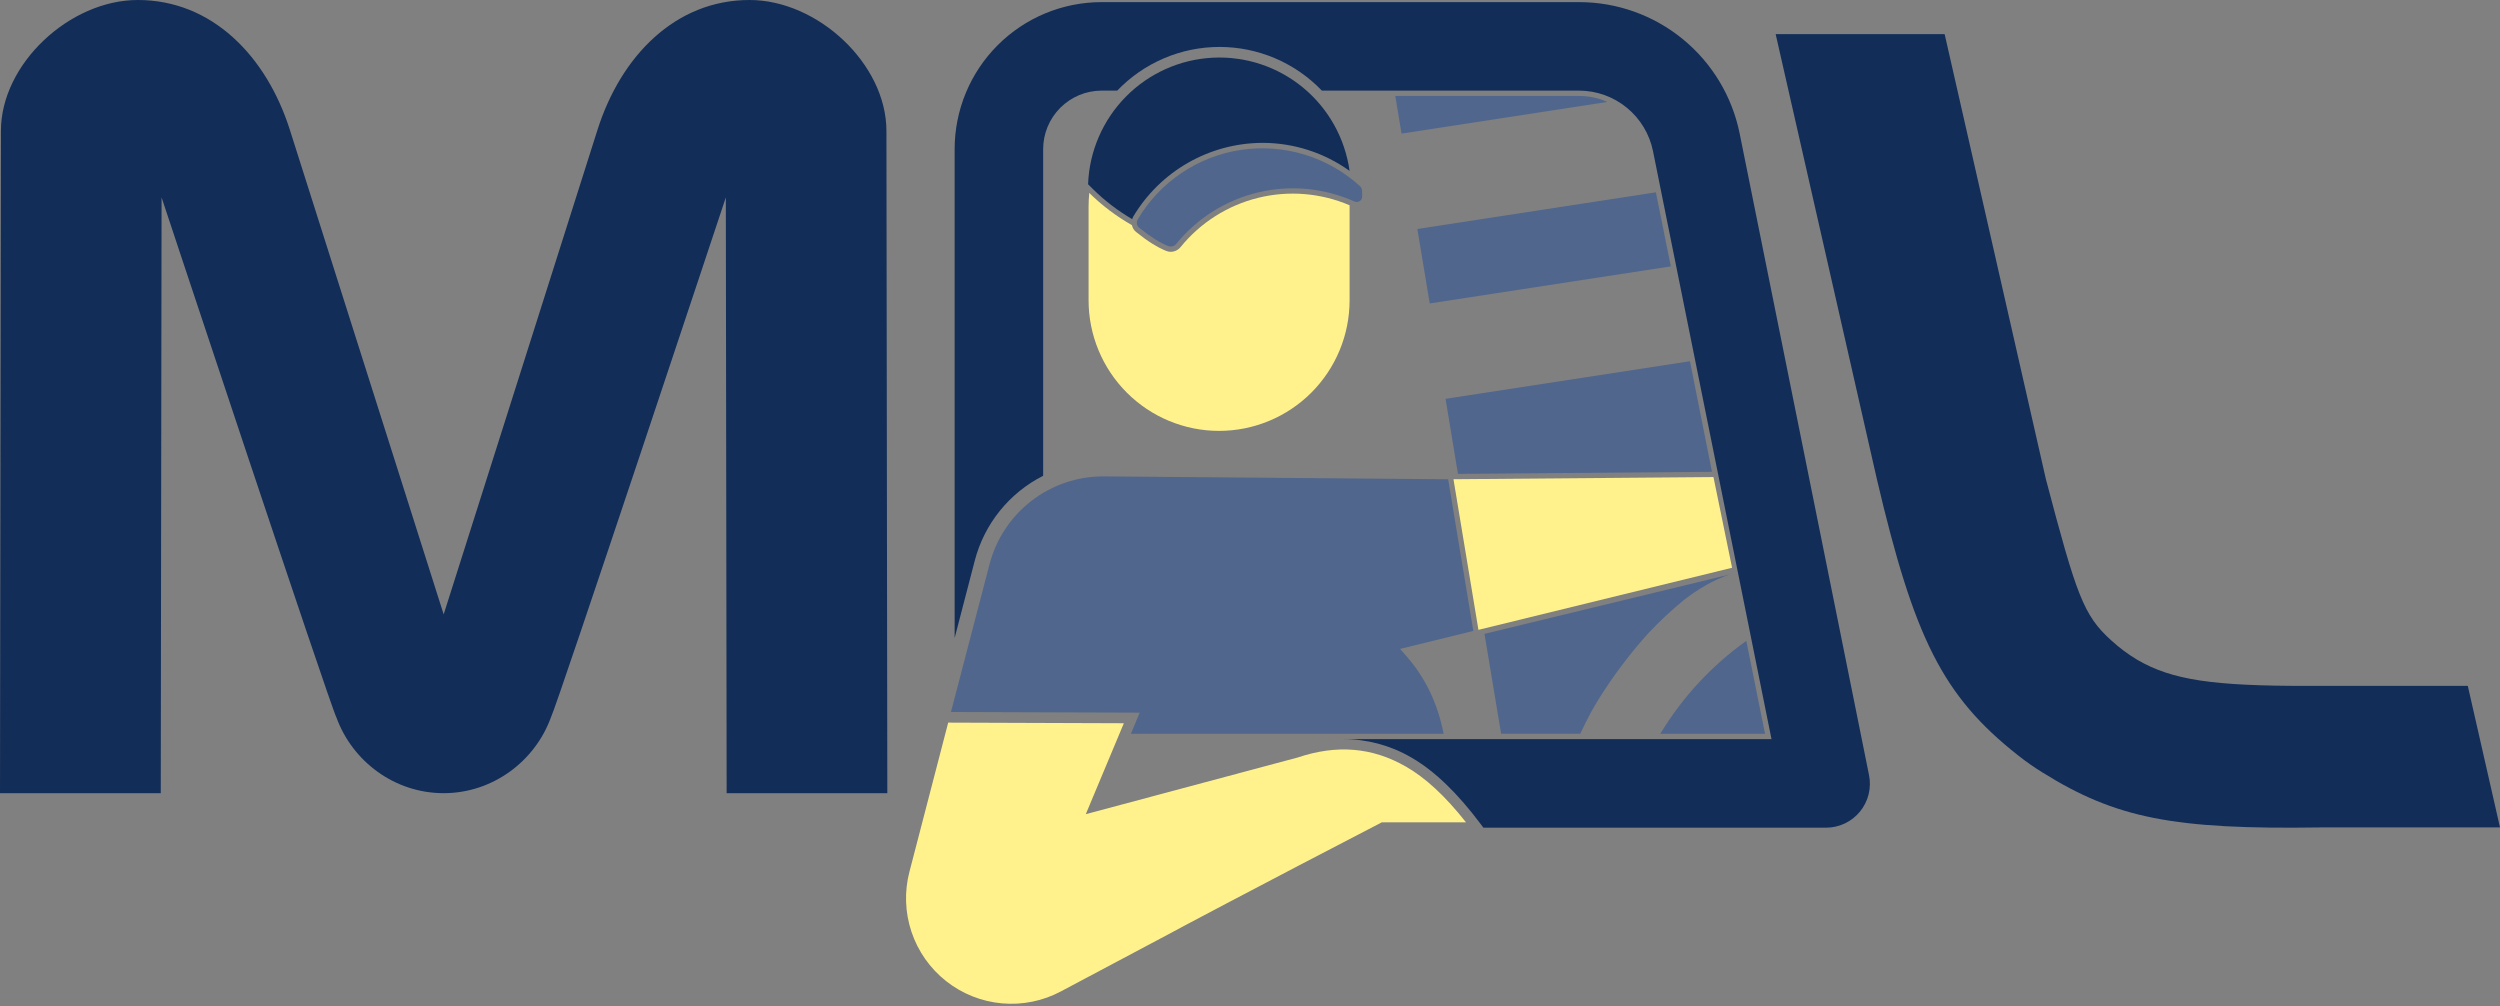 <svg width="313" height="126" viewBox="0 0 313 126" fill="none" xmlns="http://www.w3.org/2000/svg">
<rect x="0" y="0" width="313" height="126" fill="#808080" stroke="none"/>
<path d="M214.339 59.071L211.581 45.225L180.985 49.933L182.535 59.331L214.339 59.071Z" fill="#50668C"/>
<path d="M243.47 4.276L256.139 59.967C259.959 74.454 260.84 77.043 264.324 80.171C265.326 81.091 266.418 81.906 267.584 82.607C271.979 85.17 277.18 85.874 288.704 85.874H308.968L313 103.593H290.499C272.097 103.875 264.902 102.435 255.727 96.719C254.669 96.064 253.649 95.349 252.671 94.579C243.186 87.112 239.639 79.821 234.98 59.967L222.313 4.276H243.47Z" fill="#122D58"/>
<path d="M174.69 12.014L175.472 16.726L201.237 12.762C200.128 12.268 198.928 12.013 197.714 12.014H174.69Z" fill="#50668C"/>
<path d="M209.186 33.348L207.315 24.075L177.454 28.669L179.002 37.99L209.186 33.348Z" fill="#50668C"/>
<path d="M176.013 82.067L175.287 81.243L184.46 78.99L181.307 60.004L138.116 59.643C134.861 59.644 131.698 60.725 129.122 62.718C126.547 64.711 124.705 67.502 123.886 70.655L119.06 89.141L142.694 89.224L141.586 91.873H180.742C179.99 88.027 178.44 84.813 176.013 82.067Z" fill="#50668C"/>
<path d="M207.868 91.87H220.983L218.637 80.236C214.291 83.338 210.626 87.297 207.868 91.87V91.87Z" fill="#50668C"/>
<path d="M214.526 59.729L181.975 60L185.101 78.856L216.856 71.083L214.526 59.729Z" fill="#FFF28D"/>
<path d="M110.981 16.372C110.969 8.006 102.391 0 93.842 0C84.556 0 77.734 7.018 74.805 16.261L55.547 76.923L36.292 16.261C33.358 7.018 26.538 0 17.254 0C8.706 0 0.127 8.006 0.116 16.372L0 99.31H20.127L20.229 24.716C20.229 24.716 41.412 88.578 42.124 89.835C44.125 95.329 49.402 99.305 55.542 99.305C61.682 99.305 66.997 95.309 68.984 89.789C69.678 88.541 90.874 24.712 90.874 24.712L90.976 99.305H111.092L110.981 16.372Z" fill="#122D58"/>
<path d="M172.996 102.956H183.544C180.953 99.675 178.479 97.383 176.004 95.969C171.807 93.565 167.382 93.19 162.472 94.839L135.941 101.935L140.705 90.551L118.715 90.472L113.868 109.122C113.216 111.605 113.302 114.224 114.115 116.658C114.928 119.093 116.432 121.237 118.444 122.829C120.457 124.421 122.889 125.391 125.443 125.62C127.998 125.85 130.564 125.329 132.827 124.121L144.793 117.765C155.287 112.132 172.679 103.121 172.853 103.033L172.996 102.956Z" fill="#FFF28D"/>
<path d="M206.387 79.261C207.771 77.794 209.246 76.416 210.804 75.135C212.606 73.746 214.538 72.588 216.555 71.926L185.857 79.358L187.939 91.861H197.848C198.269 90.954 198.729 90.055 199.201 89.164C199.486 88.638 199.796 88.131 200.101 87.62C201.943 84.651 204.047 81.854 206.387 79.261V79.261Z" fill="#50668C"/>
<path d="M159.955 8.905C159.523 8.689 159.08 8.493 158.625 8.317C159.078 8.493 159.522 8.689 159.955 8.905Z" fill="#EFEFEF"/>
<path d="M146.625 8.377C146.282 8.511 145.949 8.662 145.618 8.819C145.949 8.662 146.282 8.511 146.625 8.377Z" fill="#EFEFEF"/>
<path d="M156.855 7.756C156.492 7.661 156.131 7.567 155.761 7.497C156.131 7.567 156.492 7.661 156.855 7.756Z" fill="#EFEFEF"/>
<path d="M155.062 7.409C154.791 7.37 154.523 7.319 154.248 7.293C154.523 7.307 154.791 7.358 155.062 7.409Z" fill="#EFEFEF"/>
<path d="M163.583 11.345C162.492 10.374 161.275 9.553 159.967 8.905C161.275 9.555 162.491 10.375 163.583 11.345V11.345Z" fill="#EFEFEF"/>
<path d="M158.456 8.259C158.051 8.106 157.642 7.965 157.221 7.844C157.642 7.965 158.051 8.104 158.456 8.259Z" fill="#EFEFEF"/>
<path d="M144.043 9.678C143.67 9.91 143.308 10.153 142.958 10.41C143.31 10.15 143.668 9.91 144.043 9.678Z" fill="#EFEFEF"/>
<path d="M145.288 8.977C144.924 9.159 144.573 9.354 144.228 9.56C144.578 9.361 144.931 9.166 145.288 8.977Z" fill="#EFEFEF"/>
<path d="M234.001 97.038L217.807 16.726C216.871 12.083 214.358 7.907 210.696 4.907C207.034 1.906 202.447 0.267 197.714 0.266H137.917C133.038 0.266 128.358 2.206 124.908 5.659C121.458 9.112 119.52 13.795 119.52 18.678V79.879L122.042 70.185C122.635 67.909 123.705 65.785 125.181 63.955C126.656 62.124 128.504 60.628 130.602 59.567V18.678C130.603 16.735 131.374 14.873 132.745 13.498C134.116 12.124 135.976 11.349 137.917 11.345H139.876C141.533 9.616 143.522 8.24 145.723 7.301C147.925 6.361 150.294 5.876 152.687 5.876C155.081 5.876 157.45 6.361 159.651 7.301C161.853 8.24 163.842 9.616 165.498 11.345H197.714C199.889 11.351 201.996 12.106 203.679 13.485C205.362 14.864 206.519 16.781 206.954 18.914L221.793 92.542H168.106C171.112 92.521 174.068 93.309 176.666 94.822C179.557 96.478 182.424 99.222 185.425 103.229L185.721 103.625H228.62C229.433 103.626 230.237 103.445 230.972 103.096C231.707 102.747 232.356 102.239 232.871 101.609C233.386 100.978 233.755 100.241 233.95 99.451C234.145 98.66 234.163 97.836 234.001 97.038Z" fill="#122D58"/>
<path d="M141.79 11.345C142.137 11.037 142.502 10.745 142.875 10.468C142.5 10.744 142.138 11.036 141.79 11.345Z" fill="#EFEFEF"/>
<path d="M148.036 7.886C147.721 7.979 147.414 8.09 147.111 8.199C147.414 8.087 147.721 7.979 148.036 7.886Z" fill="#EFEFEF"/>
<path d="M151.071 7.291C150.854 7.312 150.641 7.351 150.426 7.381C150.646 7.351 150.859 7.312 151.071 7.291Z" fill="#EFEFEF"/>
<path d="M149.521 7.52C149.244 7.573 148.973 7.648 148.7 7.715C148.973 7.641 149.244 7.576 149.521 7.52Z" fill="#EFEFEF"/>
<path d="M170.542 24.626V24.394C170.542 24.188 170.542 23.987 170.516 23.785C170.5 23.608 170.417 23.442 170.285 23.322C168.294 21.501 165.922 20.146 163.341 19.358C160.761 18.57 158.037 18.368 155.369 18.767C152.701 19.165 150.155 20.154 147.917 21.662C145.679 23.17 143.806 25.159 142.433 27.483C142.338 27.655 142.307 27.855 142.346 28.047C142.385 28.239 142.491 28.411 142.646 28.532C144.034 29.643 145.253 30.412 146.282 30.812C146.462 30.874 146.657 30.878 146.839 30.822C147.021 30.766 147.181 30.654 147.296 30.502C149.911 27.294 153.509 25.038 157.535 24.084C161.56 23.13 165.788 23.53 169.563 25.223C169.67 25.271 169.787 25.292 169.904 25.284C170.021 25.276 170.135 25.239 170.234 25.177C170.328 25.119 170.405 25.038 170.459 24.941C170.513 24.845 170.541 24.736 170.542 24.626V24.626Z" fill="#50668C"/>
<path d="M152.624 53.947C156.958 53.947 161.115 52.224 164.18 49.157C167.246 46.09 168.968 41.93 168.969 37.592V25.848C168.969 25.797 168.969 25.749 168.969 25.7C165.355 24.154 161.336 23.826 157.52 24.768C153.705 25.71 150.299 27.87 147.819 30.921C147.67 31.107 147.481 31.258 147.267 31.363C147.053 31.468 146.819 31.524 146.581 31.528C146.4 31.528 146.22 31.495 146.051 31.431C144.945 30.998 143.698 30.22 142.241 29.048C141.971 28.83 141.785 28.526 141.713 28.187C139.765 27.081 137.971 25.722 136.378 24.147C136.323 24.705 136.29 25.274 136.29 25.848V37.592C136.29 41.928 138.011 46.087 141.074 49.154C144.137 52.221 148.291 53.945 152.624 53.947V53.947Z" fill="#FFF28D"/>
<path d="M136.369 24.147C137.564 25.333 138.874 26.397 140.281 27.321C138.875 26.399 137.564 25.338 136.369 24.154V24.147Z" fill="#122D58"/>
<path d="M136.836 23.674C138.313 25.132 139.967 26.397 141.76 27.441C141.782 27.339 141.817 27.241 141.864 27.147C143.534 24.332 145.906 21.999 148.747 20.376C151.588 18.753 154.801 17.895 158.072 17.886C161.98 17.888 165.79 19.115 168.966 21.394C168.397 17.315 166.322 13.598 163.15 10.975C159.978 8.353 155.939 7.014 151.83 7.225C147.721 7.435 143.839 9.179 140.951 12.112C138.063 15.045 136.378 18.955 136.228 23.07L136.836 23.674Z" fill="#122D58"/>
</svg>
